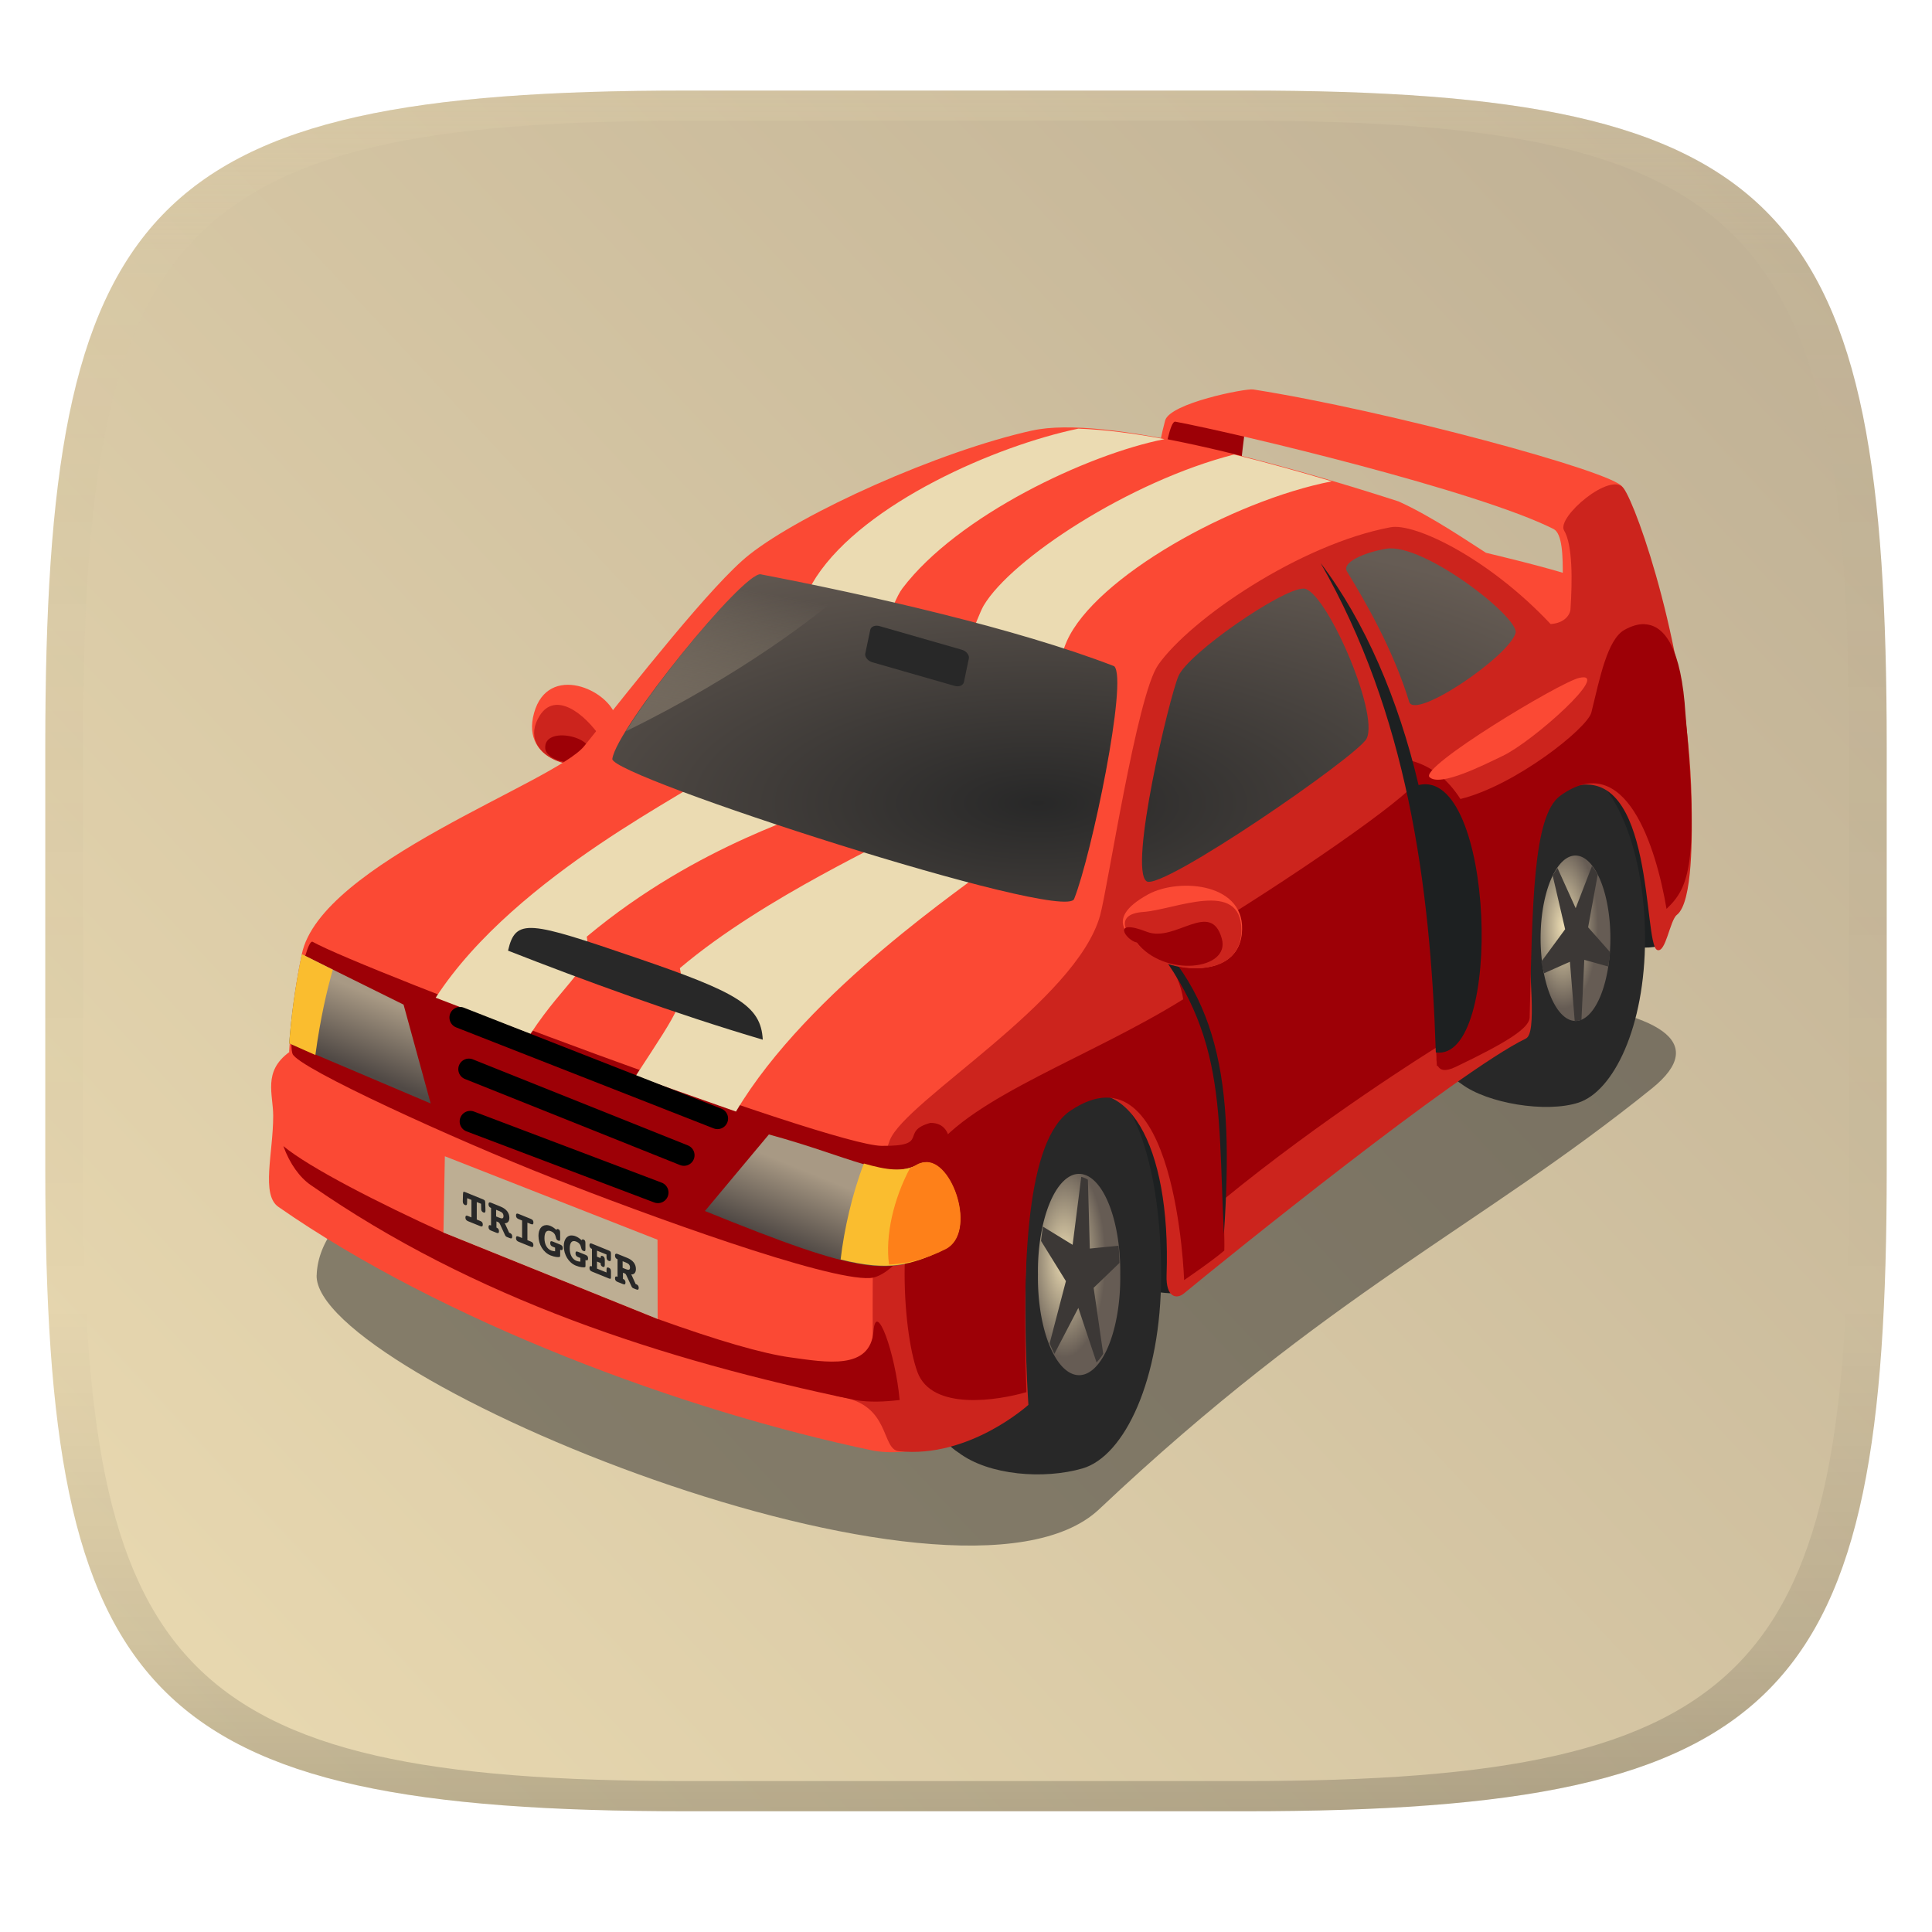 <svg width="256" height="256" version="1.1" xmlns="http://www.w3.org/2000/svg">
  <defs>
    <linearGradient id="linearGradient31" x1=".5" x2=".5" y2="1" gradientTransform="matrix(244,0,0,228,5.986,12)" gradientUnits="userSpaceOnUse">
      <stop stop-color="#ebdbb2" stop-opacity=".2" offset="0"/>
      <stop stop-color="#ebdbb2" stop-opacity=".05" offset=".1"/>
      <stop stop-opacity="0" offset=".704"/>
      <stop stop-opacity=".1" offset=".897"/>
      <stop stop-opacity=".2" offset="1"/>
    </linearGradient>
    <linearGradient id="linearGradient6" x1="250" x2="6" y1="12" y2="240" gradientUnits="userSpaceOnUse">
      <stop stop-color="#bdae93" offset="0"/>
      <stop stop-color="#ebdbb2" offset="1"/>
    </linearGradient>
    <radialGradient id="radialGradient4972-7-2" cx="22.682" cy="-15.034" r="3.243" gradientTransform="matrix(.315 0 0 .748 18.528 46.815)" gradientUnits="userSpaceOnUse">
      <stop stop-color="#ebdbb2" offset="0"/>
      <stop stop-color="#665c54" offset="1"/>
    </radialGradient>
    <radialGradient id="radialGradient4974-8-9" cx="22.682" cy="-15.034" r="3.243" gradientTransform="matrix(.267 0 0 .634 32.006 36.803)" gradientUnits="userSpaceOnUse">
      <stop stop-color="#ebdbb2" offset="0"/>
      <stop stop-color="#665c54" offset="1"/>
    </radialGradient>
    <linearGradient id="linearGradient4980-6-4" x1="11.685" x2="10.783" y1="33.647" y2="35.871" gradientTransform="matrix(.77 0 0 .77 5.351 5.468)" gradientUnits="userSpaceOnUse">
      <stop stop-color="#a89984" offset="0"/>
      <stop stop-color="#504945" offset="1"/>
    </linearGradient>
    <radialGradient id="radialGradient4984-0-0" cx="25.501" cy="30.67" r="15.188" gradientTransform="matrix(1.147 -4.4647e-8 1.7811e-8 .457 -4.239 10.208)" gradientUnits="userSpaceOnUse">
      <stop stop-color="#282828" offset="0"/>
      <stop stop-color="#665c54" offset="1"/>
    </radialGradient>
    <linearGradient id="linearGradient4992-6-3" x1="9.839" x2="11.039" y1="22.199" y2="15.317" gradientTransform="matrix(.76 0 0 .76 5.654 6.636)" gradientUnits="userSpaceOnUse">
      <stop stop-color="#665c54" offset="0"/>
      <stop stop-color="#bdae93" stop-opacity="0" offset="1"/>
    </linearGradient>
  </defs>
  <path d="m165 12c72 0 85 15 85 87v56c0 70-13 85-85 85h-74c-72 0-85-15-85-85v-56c0-72 13-87 85-87z" fill="url(#linearGradient6)" style="isolation:isolate"/>
  <path d="m41.954 168.97c-0.417 13.351 85.043 48.603 103.69 31.01 30.593-28.87 50.433-37.362 73.247-55.761 31.067-25.057-175.81-11.056-176.93 24.751z" fill="#282828" opacity=".5" stroke-width="4.77"/>
  <g transform="matrix(5.333 0 0 5.333 4.133 -22.771)">
    <path d="m28.47 36.186c0 0.159 0.242 0.302-0.707 0.155-2.868-0.686-4.55-5.941-0.628-5.777 1.536 0 1.335 3.327 1.335 5.622z" color="#000000" fill="#1d2021" stroke-width=".76"/>
    <path d="m21.635 35.716c-0.156 2.221 0.541 4.097 1.408 4.647 0.755 0.569 2.128 0.668 3.078 0.392 1.046-0.304 1.954-2.213 1.954-4.812 0-2.663-0.687-4.723-1.779-4.982-3.387-0.804-4.347 0.288-4.661 4.755z" color="#000000" fill="#282828" stroke-width=".894"/>
    <path d="m27.059 35.937a1.023 2.425 0 1 1-2.045 0 1.023 2.425 0 1 1 2.045 0z" color="#000000" fill="url(#radialGradient4972-7-2)" stroke-width=".315"/>
    <path d="m26.09 33.512-0.214 1.687-0.737-0.452a1.023 2.425 0 0 0-0.048 0.356l0.618 0.998-0.404 1.545a1.023 2.425 0 0 0 0.119 0.261l0.594-1.141 0.452 1.355a1.023 2.425 0 0 0 0.166-0.214l-0.238-1.64 0.642-0.618a1.023 2.425 0 0 0-0.024-0.428l-0.713 0.071-0.048-1.711a1.023 2.425 0 0 0-0.166-0.071z" color="#000000" fill="#3c3836" stroke-width=".76"/>
    <path d="m40.443 27.753c-0.111 0.089-0.485 0.069-1.316 0.021-3.776-0.925-5.369-5.624-0.414-5.343 1.993 0 1.73 3.148 1.73 5.322z" color="#000000" fill="#1d2021" stroke-width=".76"/>
    <path d="m34.261 27.146c0 1.891 0.541 3.59 1.276 4.056 0.64 0.482 2.098 0.726 2.905 0.465 0.871-0.282 1.656-1.876 1.656-4.078 0-2.257-0.804-4.053-1.726-4.272-3.746-0.891-3.904 1.05-4.112 3.83z" color="#000000" fill="#282828" stroke-width=".76"/>
    <path d="m39.237 27.582a0.867 2.055 0 1 1-1.734 0 0.867 2.055 0 1 1 1.734 0z" color="#000000" fill="url(#radialGradient4974-8-9)" stroke-width=".76"/>
    <path d="m38.779 25.789-0.404 1.046-0.452-0.998a0.867 2.055 0 0 0-0.119 0.19l0.309 1.331-0.594 0.808a0.867 2.055 0 0 0 0.071 0.285l0.642-0.285 0.119 1.473a0.867 2.055 0 0 0 0.143-0.024h0.024l0.071-1.497 0.594 0.166a0.867 2.055 0 0 0 0.048-0.356l-0.547-0.618 0.238-1.307a0.867 2.055 0 0 0-0.143-0.214z" color="#000000" fill="#3c3836" stroke-width=".76"/>
    <path d="m28.469 14.565c-0.381 0.175-0.326 1.821-0.326 1.821s1.945 0.62 1.919-0.408c-0.026-1.028 0.743-2.488-1.593-1.413z" fill="#9d0006" stroke-width=".76"/>
    <path d="m37.824 17.413c-1.886-0.949-7.79-2.362-9.394-2.666-0.14-0.027-0.247 0.794-0.327 0.9-0.123 0.164-0.133-0.165 0.071-0.928 0.116-0.434 2.003-0.802 2.186-0.773 3.324 0.521 8.968 2.047 9.173 2.42 0.173 0.315-0.938 3.322-1.391 3.293-0.253-0.016 0.122-2.025-0.319-2.247z" fill="#fb4934" stroke-width=".76"/>
    <path d="m14.291 23c-0.572 0.531-2.145 0.238-1.797-1.014 0.347-1.252 1.873-0.586 2.042 0.124-0.114 0.479-0.22 0.502-0.245 0.89z" fill="#fb4934" stroke-width=".76"/>
    <path d="m14.291 23c-0.614 0.658-2.283 0.049-1.657-0.948 0.383-0.61 1.106-0.08 1.541 0.577-0.114 0.479 0.142-0.016 0.116 0.372z" fill="#cc241d" stroke-width=".76"/>
    <path d="m13.839 22.994c-0.209 0.397-1.047 0.19-1.067-0.131-0.036-0.583 1.279-0.271 1.067 0.131z" fill="#9d0006" stroke-width=".76"/>
    <path d="m24.873 14.966c-2.33 0.517-5.718 2.046-7.034 3.088-0.907 0.717-2.814 3.148-4.096 4.751-0.719 0.899-6.556 2.915-7.02 5.175-0.194 0.946-0.272 1.732-0.313 2.408-4.533e-4 0.008 0.006 0.02 0 0.024-0.658 0.484-0.397 1.043-0.397 1.582 0 0.931-0.307 1.959 0.129 2.262 4.057 2.826 10.003 5.061 14.791 6.059 1.067 0.181 2.417-0.316 3.664-1.182 0.158-0.109-0.448-6.893 1.147-7.854 2.64-1.592 2.723 3.981 3.403 3.418 1.054-0.873 6.32-5.12 6.854-5.44 0.534-0.321 0.469-5.29 1.782-6.166 1.924-1.283 2.678 1.708 2.431 3.568 0.984-0.753 1.034-1.44 0.94-2.651-0.1-1.297-0.148-2.46-0.592-4.122-0.239-0.895-2.957-1.525-4.417-1.882-0.435-0.275-1.353-0.908-2.174-1.277-2.97-0.959-7.312-2.156-9.097-1.76z" color="#000000" fill="#fb4934" stroke-width=".76"/>
    <path d="m27.998 20.796c-0.525 0.748-1.249 5.528-1.439 6.217-0.591 2.141-4.855 4.614-5.227 5.591-0.543 1.428-0.398 4.303-0.428 5.004-0.025 0.597-1.413 1.277-0.81 1.367 1.264 0.189 1.019 1.303 1.462 1.351 1.752 0.188 3.221-1.151 3.221-1.151s-0.468-6.716 0.902-7.508c1.51-0.872 2.646 1.006 2.531 4.288-0.019 0.549 0.246 0.606 0.433 0.451 1.054-0.873 6.822-5.525 8.494-6.332 0.561-0.271-0.797-5.702 1.158-6.259 2.043-0.582 1.756 3.91 2.103 4.057 0.215 0.092 0.316-0.735 0.491-0.871 0.398-0.309 0.383-1.991 0.364-2.892-0.076-3.613-1.349-7.25-1.688-7.709-0.319-0.431-1.675 0.725-1.478 1.051 0.216 0.357 0.204 1.268 0.159 1.952-0.009 0.143-0.147 0.349-0.494 0.372-1.543-1.642-3.378-2.517-3.976-2.405-2.247 0.421-4.971 2.274-5.78 3.426z" color="#000000" fill="#cc241d" stroke-width=".76"/>
    <path d="m22.344 32.169c-0.785 0.214 0.019 0.584-1.214 0.571-1.318-0.014-12.851-4.355-14.136-5.069-0.197-0.11-0.643 2.427-0.5 2.784 0.143 0.357 4.069 2.142 6.426 3.07 2.356 0.928 6.854 2.57 7.925 2.499 1.071-0.071 2.856-3.855 1.499-3.855z" fill="#9d0006" stroke-width=".76"/>
    <path d="m10.909 32.134 4.663 1.766" fill="#282828" stroke="#000" stroke-linecap="round" stroke-width=".526px"/>
    <path d="m10.875 30.835 5.344 2.138" fill="#282828" stroke="#000" stroke-linecap="round" stroke-width=".526px"/>
    <path d="m6.724 27.979c-0.177 0.861-0.266 1.579-0.313 2.215l3.515 1.493-0.674-2.456-2.528-1.252zm11.605 4.478-1.589 1.902c3.963 1.607 4.571 1.634 5.971 0.939 0.85-0.422 0.08-2.499-0.674-2.095-0.755 0.404-1.663-0.189-3.708-0.746z" fill="url(#linearGradient4980-6-4)" stroke-width=".76"/>
    <path d="m26.018 14.92c-2.048 0.425-5.304 1.846-6.511 3.683-0.34 0.518-2.499 4.609-2.685 4.919-0.186 0.31-4.761 2.439-6.772 5.537l2.353 0.903c0.902-1.373 1.543-1.586 1.401-2.42 2.812-2.349 5.694-3.067 5.942-3.284 0.496-0.434 1.34-4.63 1.901-5.37 1.371-1.809 4.604-3.332 6.511-3.707-0.793-0.15-1.515-0.238-2.139-0.261zm3.873 0.642c-2.599 0.663-5.54 2.595-6.226 3.755-0.315 0.533-1.881 5.322-2.067 5.632-0.093 0.155-3.351 1.57-5.481 3.376 0.17 0.804 0.033 0.942-1.101 2.684l2.495 0.879c1.803-3.032 5.825-5.673 6.321-6.107 0.496-0.434 1.522-4.736 1.901-5.584 0.705-1.58 4.103-3.485 6.582-3.968-0.794-0.236-1.604-0.463-2.424-0.665z" color="#000000" fill="#ebdbb2" stroke-width=".76"/>
    <path d="m33.665 17.905c-0.527 0.087-1.112 0.335-0.972 0.565 0.448 0.733 1.143 1.925 1.545 3.238 0.14 0.458 2.474-1.123 2.643-1.71 0.107-0.373-2.286-2.248-3.216-2.094zm-15.537 0.634c-0.423-0.082-3.585 3.825-3.689 4.586-0.06 0.437 11.233 4.084 11.474 3.481 0.428-1.069 1.346-5.464 0.995-5.784-2.431-0.939-6.084-1.763-8.78-2.282zm13.482 0.355c-0.534 0-2.865 1.609-3.105 2.174-0.235 0.554-1.241 4.793-0.791 5.099 0.366 0.249 5.252-3.117 5.466-3.545 0.321-0.641-1.036-3.729-1.57-3.729z" fill="url(#radialGradient4984-0-0)" stroke-width=".76"/>
    <path d="m6.266 32.747c0.159 0.441 0.408 0.778 0.674 0.963 4.057 2.826 8.743 4.347 13.531 5.345 0.366 0.063 0.743 0.042 1.107 0-0.106-1.165-0.585-2.499-0.65-1.71-0.08 0.975-1.176 0.774-2.071 0.65-0.681-0.094-1.779-0.41-3.295-0.955l-5.322-2.148c-1.573-0.714-3.331-1.61-3.975-2.146z" color="#000000" fill="#9d0006" stroke-width=".76"/>
    <path d="m10.278 32.998-0.035 1.895 5.322 2.148-0.003-1.969-5.283-2.073z" fill="#bdae93" stroke-width=".76"/>
    <path d="m10.655 29.552 6.397 2.509" fill="#282828" stroke="#000" stroke-linecap="round" stroke-width=".526px"/>
    <path d="m40.095 19.778c-0.164-0.008-0.336 0.046-0.508 0.142-0.426 0.238-0.612 1.196-0.822 2.051-0.096 0.391-1.895 1.819-3.254 2.151-0.297-0.465-0.695-0.808-1.217-0.95 0.047 0.266 0.09 0.561 0.131 0.874-0.067-0.044-0.127-0.097-0.18-0.162-0.899 0.839-4.112 2.975-6.088 4.107 0.244 0.373 0.424 0.77 0.465 1.108-2.301 1.434-5.237 2.41-6.246 3.798-0.932 1.282-0.743 4.411-0.356 5.463 0.359 0.976 2.01 0.703 2.708 0.499-0.109-3.218-0.006-6.261 1.1-6.997 2.622-1.748 2.818 4.214 2.818 4.214s0.707-0.482 0.998-0.734c0.011-0.234-0.018-0.999-0.031-1.257 2.475-2.03 5.132-3.685 5.29-3.782 0.004 0.076 8e-3 0.153 0.012 0.227-0.002 0.044-2.58e-4 0.088 0.006 0.13 0.002 0.03 0.003 0.063 0.005 0.093 0.008 0.002 0.016 0.003 0.025 0.004 0.055 0.103 0.179 0.147 0.441 0.022 1.262-0.605 1.832-0.96 1.839-1.23 0.072-2.787 0.075-5.011 0.76-5.507 1.628-1.179 2.382 1.286 2.641 2.81 0.571-0.539 0.799-1.14 0.471-4.839-0.101-1.635-0.517-2.209-1.009-2.232z" fill="#9d0006" stroke-width=".76"/>
    <path d="m6.724 27.979c-0.177 0.861-0.266 1.579-0.313 2.215l0.65 0.289c0.125-0.931 0.297-1.647 0.433-2.119l-0.77-0.386zm15.457 5.176c-0.047 0.007-0.097 0.023-0.144 0.048-0.372 0.199-0.783 0.138-1.348-0.024-0.29 0.753-0.489 1.629-0.578 2.384 1.179 0.295 1.755 0.155 2.6-0.265 0.797-0.396 0.173-2.246-0.53-2.143z" fill="#fabd2f" stroke-width=".76"/>
    <path d="m32.037 18.259c2.139 3.736 2.724 7.929 2.863 12.159 1.691 0.246 1.459-7.094-0.429-6.643-0.5-2.128-1.334-4.067-2.434-5.516z" fill="#1d2021" stroke-width=".76"/>
    <path d="m27.245 26.98c2.498 2.664 2.221 4.62 2.39 7.948 0.257-3.802-0.097-6.143-2.39-7.948z" fill="#1d2021" stroke-width=".76"/>
    <path d="m27.472 27.688c0.423 0.705 2.466 1.057 2.607-0.211 0.141-1.268-1.55-1.409-2.325-0.986-1.232 0.672-0.282 1.127-0.282 1.198z" fill="#fb4934" stroke-width=".76"/>
    <path d="m27.472 27.688c0.355 0.722 2.605 1.093 2.597-0.313-0.007-1.276-1.66-0.501-2.432-0.447-0.794 0.056-0.369 0.622-0.165 0.76z" fill="#cc241d" stroke-width=".76"/>
    <path d="m27.472 27.688c0.678 0.875 2.329 0.686 2.111-0.095-0.274-0.982-1.157 0.103-1.859-0.17-0.906-0.352-0.525 0.211-0.253 0.265z" fill="#9d0006" stroke-width=".76"/>
    <rect transform="matrix(.961 .276 -.205 .979 0 0)" x="24.557" y="13.27" width="2.551" height=".915" rx=".208" ry=".155" color="#000000" fill="#282828" stroke-width=".76"/>
    <path d="m10.75 33.881c-0.018 8.27e-4 -0.019 0.02-0.021 0.059l-0.005 0.173v0.005c0 0.047 0.016 0.076 0.055 0.092 0.032 0.013 0.051-0.002 0.051-0.039v-0.014l0.003-0.117 0.106 0.043v0.435l-0.085-0.035c-0.043-0.017-0.065-0.011-0.065 0.038 0 0.045 0.021 0.073 0.065 0.091l0.303 0.123c0.044 0.018 0.064 0.007 0.064-0.039 0-0.049-0.021-0.073-0.064-0.09l-0.086-0.035v-0.435l0.107 0.043 0.003 0.119c0 0.014 0.001 0.022 0.001 0.026 0 0.024 0.02 0.057 0.051 0.07 0.04 0.016 0.054-7.15e-4 0.054-0.047v-0.005l-0.005-0.177c-0.002-0.059-4e-3 -0.074-0.057-0.096l-0.439-0.178c-0.017-0.007-0.029-0.01-0.037-0.01zm0.643 0.264c-0.02-1.1e-5 -0.03 0.014-0.03 0.047 0 0.042 0.02 0.072 0.055 0.087l0.008 0.004v0.435l-0.008-0.003c-0.036-0.014-0.055-9.08e-4 -0.055 0.041 0 0.048 0.021 0.073 0.064 0.09l0.132 0.053c0.043 0.017 0.064 0.01 0.064-0.039 0-0.042-0.019-0.071-0.055-0.086l-0.008-0.003v-0.154l0.048 0.02c0.014 0.006 0.026 0.02 0.036 0.041v-0.001l0.125 0.271c0.013 0.028 0.021 0.044 0.055 0.058l0.063 0.025c0.043 0.017 0.065 0.011 0.065-0.038 0-0.043-0.02-0.073-0.06-0.089-0.004-0.002-0.01-0.004-0.016-0.005l-0.084-0.184c-0.008-0.018-0.015-0.036-0.03-0.051 0.077 3.34e-4 0.119-0.048 0.119-0.136 0-0.123-0.073-0.22-0.219-0.279l-0.235-0.096c-0.013-0.005-0.025-0.008-0.034-0.008zm0.159 0.184 0.086 0.035c0.067 0.027 0.097 0.062 0.097 0.122 0 0.065-0.036 0.068-0.114 0.036l-0.069-0.028zm0.52 0.094c-0.017 0.002-0.026 0.015-0.026 0.046 0 0.049 0.022 0.073 0.065 0.091l0.086 0.035v0.435l-0.086-0.035c-0.043-0.017-0.065-0.012-0.065 0.037s0.022 0.073 0.065 0.091l0.303 0.123c0.044 0.018 0.064 0.007 0.064-0.039 0-0.049-0.021-0.072-0.064-0.089l-0.085-0.035v-0.435l0.085 0.035c0.043 0.017 0.065 0.011 0.065-0.038 0-0.05-0.022-0.072-0.065-0.09l-0.303-0.123c-0.016-0.006-0.029-0.01-0.039-0.009zm0.722 0.287c-0.116 0.003-0.19 0.106-0.19 0.266 0 0.215 0.12 0.413 0.3 0.486 0.106 0.043 0.192 0.047 0.221 0.039 0.017-0.005 0.018-0.012 0.018-0.033v-0.146l0.008 0.003c0.037 0.015 0.057 3.5e-4 0.057-0.042 0-0.05-0.022-0.072-0.065-0.09l-0.184-0.075c-0.043-0.017-0.063-0.011-0.063 0.038 0 0.049 0.021 0.073 0.063 0.09l0.058 0.023v0.091c-0.039-0.003-0.071-0.009-0.097-0.019-0.105-0.042-0.167-0.153-0.167-0.308s0.059-0.213 0.162-0.171c0.075 0.031 0.106 0.079 0.122 0.154 0.009 0.041 0.022 0.064 0.053 0.077 0.043 0.017 0.053 0.004 0.053-0.046l-0.001-0.152c0-0.05-0.015-0.071-0.047-0.085-0.023-0.009-0.035-0.003-0.047 0.018-0.05-0.045-0.097-0.078-0.146-0.098-0.038-0.016-0.074-0.022-0.106-0.021zm0.629 0.255c-0.116 0.003-0.19 0.106-0.19 0.265 0 0.215 0.12 0.413 0.3 0.486 0.106 0.043 0.192 0.047 0.221 0.04 0.017-0.005 0.018-0.012 0.018-0.033v-0.146l0.008 0.003c0.037 0.015 0.057 3.49e-4 0.057-0.042 0-0.05-0.022-0.072-0.065-0.09l-0.184-0.075c-0.043-0.017-0.064-0.01-0.064 0.039 0 0.049 0.021 0.073 0.064 0.091l0.057 0.023v0.091c-0.039-0.003-0.071-0.009-0.097-0.019-0.105-0.042-0.167-0.153-0.167-0.308s0.059-0.213 0.162-0.171c0.075 0.031 0.106 0.079 0.122 0.154 0.009 0.041 0.022 0.064 0.053 0.077 0.043 0.017 0.053 0.004 0.053-0.046l-0.001-0.152c0-0.05-0.015-0.072-0.047-0.085-0.023-0.009-0.035-0.003-0.047 0.018-0.05-0.045-0.097-0.078-0.146-0.097-0.038-0.016-0.074-0.022-0.106-0.021zm0.478 0.198c-0.02 4.02e-4 -0.03 0.015-0.03 0.047 0 0.042 0.02 0.072 0.055 0.087l0.007 0.003v0.435l-0.008-0.003c-0.034-0.014-0.054 8.46e-4 -0.054 0.042 0 0.048 0.021 0.073 0.063 0.09l0.418 0.17c0.043 0.017 0.053 0.011 0.053-0.031v-0.141c0-0.049-0.013-0.078-0.055-0.095-0.041-0.017-0.055 1.92e-4 -0.055 0.05v0.069l-0.237-0.096v-0.175l0.09 0.036v0.011c0 0.042 0.018 0.069 0.052 0.083 0.039 0.016 0.052-0.003 0.052-0.052v-0.121c0-0.049-0.015-0.079-0.053-0.095-0.034-0.014-0.052 3.21e-4 -0.052 0.045v0.007l-0.089-0.036v-0.149l0.237 0.096v0.061c0 0.049 0.013 0.08 0.055 0.097 0.041 0.017 0.055-0.002 0.055-0.052v-0.13c0-0.042-0.011-0.058-0.053-0.075l-0.418-0.17c-0.013-0.005-0.024-8e-3 -0.033-0.008zm0.635 0.258c-0.02-1e-5 -0.03 0.014-0.03 0.047 0 0.042 0.02 0.073 0.055 0.087l0.008 0.003v0.435l-0.008-0.003c-0.036-0.014-0.055-0.001-0.055 0.041 0 0.048 0.021 0.073 0.064 0.09l0.132 0.053c0.043 0.017 0.064 0.01 0.064-0.039 0-0.042-0.019-0.071-0.055-0.086l-0.008-0.003v-0.154l0.048 0.019c0.014 0.006 0.026 0.02 0.035 0.041l0.126 0.271c0.013 0.028 0.021 0.044 0.055 0.058l0.063 0.025c0.043 0.017 0.065 0.011 0.065-0.038 0-0.043-0.02-0.073-0.06-0.089-0.004-0.002-0.01-0.004-0.016-0.005l-0.084-0.185c-0.008-0.018-0.015-0.036-0.029-0.052 0.077 3.32e-4 0.119-0.048 0.119-0.136 0-0.123-0.073-0.22-0.219-0.279l-0.235-0.095c-0.013-0.005-0.025-0.008-0.034-0.008zm0.159 0.185 0.086 0.035c0.067 0.027 0.097 0.062 0.097 0.122 0 0.065-0.036 0.068-0.114 0.036l-0.069-0.028z" fill="#282828" stroke-width=".76"/>
    <path d="m22.193 33.146c-0.047 0.007-0.119 0.022-0.166 0.048-0.064 0.034-0.123 0.075-0.19 0.095-0.41 0.769-0.621 1.677-0.523 2.4 0.483-0.024 0.909-0.135 1.402-0.38 0.797-0.396 0.18-2.266-0.523-2.162z" fill="#fe8019" stroke-width=".76"/>
    <path d="m34.744 23.58c-0.264-0.248 3.227-2.352 3.714-2.466 0.841-0.198-1.135 1.574-1.896 1.937-0.478 0.229-1.554 0.777-1.818 0.529z" fill="#fb4934" stroke-width=".76"/>
    <path d="m11.848 27.889c0.189-0.819 0.523-0.732 3.19 0.18 2.494 0.852 3.094 1.182 3.139 2.033-2.154-0.635-4.495-1.492-6.329-2.212z" fill="#282828" stroke-width=".76"/>
    <path d="m18.129 18.541c-0.348-0.067-2.521 2.537-3.351 3.897 2.888-1.412 4.801-2.908 5.418-3.469-0.724-0.156-1.423-0.304-2.067-0.428z" fill="url(#linearGradient4992-6-3)" stroke-width=".76"/>
  </g>
  <path d="m91 12c-72 0-85 15-85 87v56c0 70 13 85 85 85h74c72 0 85-15 85-85v-56c0-72-13-87-85-87zm0 4h74c68 0 80 15 80 83v56c0 66-12 81-80 81h-74c-68 0-80-15-80-81v-56c0-68 12-83 80-83z" fill="url(#linearGradient31)" style="isolation:isolate"/>
</svg>
